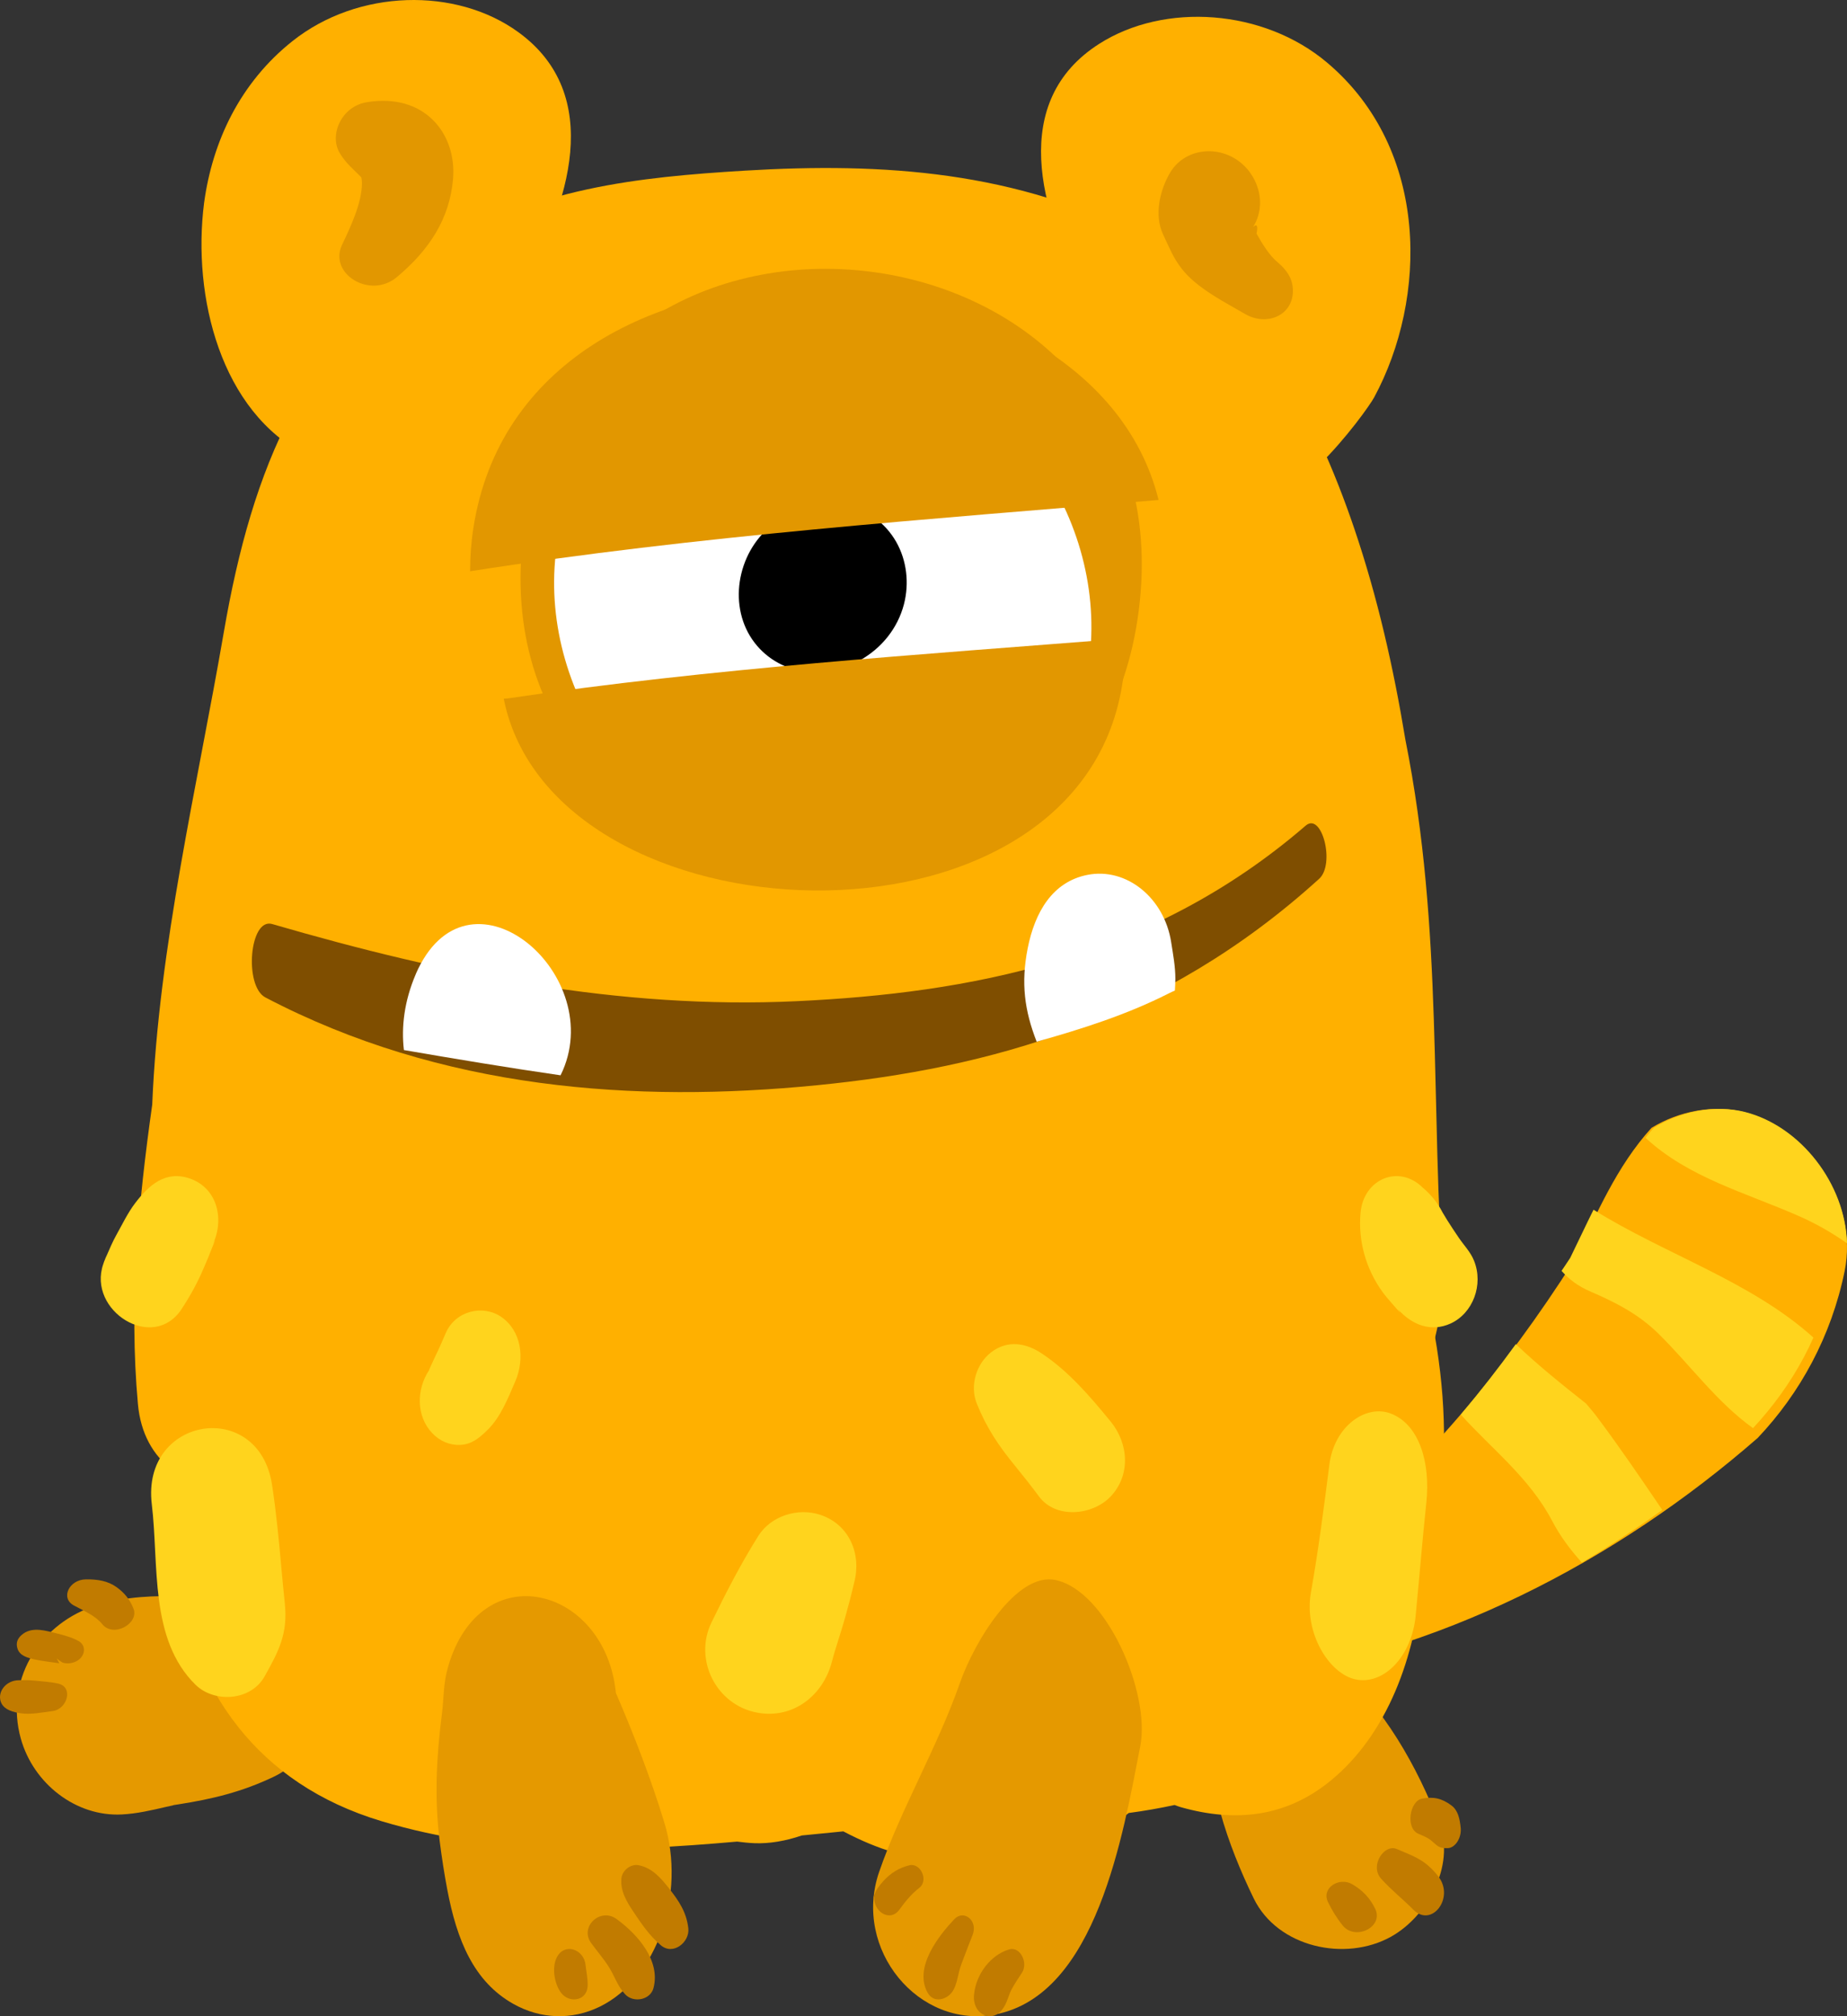 <?xml version="1.0" encoding="UTF-8"?>
<svg width="110px" height="120px" viewBox="0 0 110 120" version="1.1" xmlns="http://www.w3.org/2000/svg" xmlns:xlink="http://www.w3.org/1999/xlink">
    <rect x="0" y="0" width="110" height="120" fill="#333333" stroke="none"/>
    <title>Group 3</title>
    <g id="Student-Environmrnt---New-Treatment" stroke="none" stroke-width="1" fill="none" fill-rule="evenodd">
        <g id="Avatars" transform="translate(-329, -819)">
            <g id="Group-3" transform="translate(329, 819)">
                <path d="M5.422,95.659 C8.328,94.613 12.268,94.966 15.146,95.656 C19.483,96.695 20.558,103.726 16.3,105.75 C14.389,106.66 12.64,107.076 10.617,107.393 C10.524,107.406 10.432,107.422 10.339,107.435 C10.373,107.435 10.23,107.471 9.908,107.538 C9.026,107.743 8.165,107.946 7.252,107.993 C4.518,108.133 1.988,106.155 1.24,103.481 C0.286,100.065 2.276,96.793 5.422,95.659" id="Fill-1890" fill="#E59900"></path>
                <path d="M72.029,102.495 C72.297,98.666 76.49,96.53 79.581,99.17 C82.406,101.582 84.414,105.151 85.731,108.583 C86.675,111.047 84.999,114.068 82.847,115.266 C80.127,116.784 76.085,115.91 74.664,112.985 C73.129,109.831 71.785,105.991 72.029,102.495" id="Fill-1892" fill="#E59900"></path>
                <path d="M13.023,72.965 C15.35,66.705 19.777,58.339 25.399,52.435 C25.467,52.321 25.525,52.208 25.602,52.1 C27.323,49.691 29.698,48.067 32.373,46.978 C34.676,45.784 37.087,45.142 39.569,45.255 C43.033,44.872 46.532,44.974 49.519,45.21 C50.278,45.272 51.034,45.358 51.786,45.458 C60.499,45.691 69.697,49.961 75.775,56.655 C76.215,56.87 76.639,57.138 77.044,57.477 C78.298,58.52 79.147,60.054 79.487,61.733 C80.776,63.985 81.724,66.415 82.249,68.973 C82.75,69.486 83.1,70.254 83.293,71.297 C83.645,72.396 83.982,73.499 84.3,74.61 C85.375,78.244 86.052,82.124 85.997,85.96 C85.957,88.779 85.512,91.394 84.697,93.848 C84.327,98.63 82.603,103.218 79.276,105.959 C76.574,108.184 73.525,108.467 70.321,107.558 C70.199,107.523 70.075,107.477 69.954,107.429 C69.051,107.626 68.133,107.784 67.223,107.905 C66.643,108.36 66.043,108.782 65.398,109.152 C61.567,111.351 57.325,111.42 53.205,110.237 C52.285,109.974 51.275,109.551 50.224,108.999 C49.401,109.079 48.578,109.161 47.752,109.243 C46.789,109.573 45.815,109.739 44.932,109.703 C44.584,109.688 44.241,109.652 43.899,109.608 C36.77,110.237 29.658,110.474 22.735,108.397 C7.694,103.885 8.176,86.002 13.023,72.965" id="Fill-1894" fill="#FFB000"></path>
                <path d="M9.066,65.744 C9.457,56.298 11.758,46.743 13.332,37.613 C15.022,27.805 18.158,20.23 26.186,14.841 C31.629,11.189 38.102,10.537 44.329,10.158 C52.656,9.655 60.564,10.191 68.165,14.143 C74.567,17.471 78.294,24.503 80.66,31.472 C81.35,33.508 81.935,35.58 82.433,37.672 C82.932,39.767 83.346,41.883 83.699,44.024 C86,55.556 85.145,65.81 86,76.998 C86,76.998 83.433,93.775 74.875,93.926 C71.995,93.939 69.047,92.888 66.377,91.29 C61.259,96.942 53.239,97.204 46.656,93.689 C45.672,93.163 44.78,92.495 43.96,91.722 C42.476,93.53 40.163,94.456 37.861,93.891 C36.476,93.549 35.236,92.693 34.348,91.501 C33.182,92.106 32.004,92.693 30.792,93.228 C24.718,95.917 17.762,93.709 13.795,88.372 C11.29,88.675 8.534,87.125 8.214,83.566 C7.673,77.605 8.232,71.654 9.066,65.744" id="Fill-1896" fill="#FFB000"></path>
                <path d="M73.61,29.683 C76.261,31.558 81.358,24.54 81.841,23.648 C85.015,17.769 85.163,8.91 79.051,3.738 C75.251,0.522 69.348,0.132 65.47,2.605 C60.096,6.027 61.907,12.562 64.602,17.563 C66.264,20.648 70.699,27.621 73.61,29.683" id="Fill-1898" fill="#FFB000"></path>
                <path d="M31.021,17.159 C33.916,12.202 36.008,5.641 30.868,1.913 C27.162,-0.779 21.324,-0.654 17.424,2.442 C15.856,3.685 14.665,5.182 13.801,6.819 C12.937,8.462 12.403,10.248 12.154,12.081 C11.442,17.66 13.15,24.533 18.279,27.106 C22.551,29.681 25.97,26.248 27.777,22.458 C29.027,20.641 30.127,18.688 31.021,17.159" id="Fill-1900" fill="#FFB000"></path>
                <path d="M31.179,31.67 C34.18,8.016 70.861,12.413 67.821,36.328 C64.82,59.985 28.14,55.587 31.179,31.67 C31.792,26.827 30.562,36.509 31.179,31.67" id="Fill-1902" fill="#E29700"></path>
                <path d="M33.027,33.778 C33.269,29.694 35.173,25.637 38.364,23.225 C39.491,22.551 40.616,21.873 41.743,21.199 C44.319,20.112 47.047,19.764 49.932,20.155 C54.152,20.744 58.147,22.994 60.954,26.368 C63.763,29.742 65.218,34.037 64.973,38.221 C64.731,42.305 62.827,46.362 59.637,48.774 C58.511,49.449 57.384,50.126 56.257,50.8 C53.682,51.89 50.954,52.236 48.068,51.844 C43.848,51.256 39.853,49.005 37.046,45.633 C34.24,42.26 32.78,37.965 33.027,33.778" id="Fill-1904" fill="#FFFFFF"></path>
                <path d="M53.383,32.267 C53.998,33.359 54.163,34.703 53.834,35.97 C53.457,37.406 52.504,38.566 51.261,39.274 C51.339,39.236 51.416,39.203 51.496,39.166 C51.176,39.35 50.802,39.4 50.465,39.531 C50.408,39.553 50.31,39.473 50.253,39.497 C50.266,39.491 50.279,39.486 50.294,39.482 C50.262,39.493 50.273,39.612 50.24,39.621 C50.205,39.637 50.183,39.693 50.146,39.7 C49.326,39.988 48.51,40.08 47.68,39.927 C46.419,39.693 45.319,38.937 44.658,37.839 C43.328,35.624 44.072,32.452 46.366,30.969 C46.487,30.893 46.608,30.816 46.728,30.747 C49.098,29.368 52.05,29.911 53.383,32.267" id="Fill-1906" fill="#000000"></path>
                <path d="M78.566,52.302 C69.256,60.755 58.906,63.58 48.666,64.59 C37.827,65.662 26.304,64.865 15.805,59.365 C14.524,58.693 14.856,54.601 16.21,54.997 C26.616,58.024 36.91,60.086 47.46,59.588 C57.586,59.107 68.453,57.171 77.76,49.141 C78.728,48.305 79.527,51.43 78.566,52.302" id="Fill-1908" fill="#7F4E00"></path>
                <path d="M69.608,59.124 C67.107,60.394 64.432,61.242 61.739,62 C61.013,60.14 60.798,58.513 61.202,56.459 C61.189,56.519 61.182,56.573 61.169,56.63 C61.182,56.571 61.187,56.528 61.202,56.457 C61.222,56.353 61.238,56.276 61.25,56.201 C61.237,56.285 61.219,56.369 61.202,56.457 C61.631,54.276 62.687,52.484 64.758,52.072 C67.082,51.609 69.345,53.437 69.752,56.088 C69.865,56.809 70,57.523 70,58.26 C70,58.51 69.982,58.725 69.972,58.956 C69.851,59.01 69.728,59.063 69.608,59.124" id="Fill-1910" fill="#FFFFFF"></path>
                <path d="M33.385,64 C30.264,63.55 27.158,63.03 24.055,62.497 C23.893,61.121 24.077,59.583 24.751,58.01 C24.486,58.621 24.209,59.267 24.752,58.003 C25.231,56.89 25.002,57.424 24.754,57.994 C27.79,50.944 36.065,57.786 33.521,63.707 C33.478,63.81 33.431,63.9 33.385,64" id="Fill-1912" fill="#FFFFFF"></path>
                <path d="M74,100 C85.672,98.478 96.277,92.914 104.683,85.583 C105.958,84.236 107.048,82.726 107.923,81.069 C108.798,79.412 109.459,77.602 109.857,75.667 C110.701,71.565 107.693,67.17 103.873,66.191 C102.094,65.737 100.013,66.109 98.356,67.13 C96.265,69.434 95.096,72.245 93.737,75.039 C89.57,81.583 84.784,87.274 78.81,92.268 C76.185,95.414 74.212,98.386 74,100" id="Fill-1914" fill="#FFB000"></path>
                <path d="M107.078,72.353 C103.96,70.987 100.542,70.079 98,67.72 C98.162,67.518 98.323,67.317 98.498,67.123 C100.135,66.109 102.192,65.739 103.95,66.19 C107.231,67.036 109.901,70.445 110,74 C109.1,73.365 108.132,72.812 107.078,72.353" id="Fill-1916" fill="#FFD41D"></path>
                <path d="M93.515,74.867 C93.985,73.907 94.434,72.943 94.904,72 C99.187,74.67 104.284,76.259 108,79.61 C107.827,79.998 107.644,80.379 107.446,80.751 C106.621,82.305 105.593,83.722 104.403,85 C102.257,83.469 100.669,81.249 98.785,79.392 C97.58,78.204 96.191,77.502 94.713,76.867 C93.959,76.543 93.422,76.119 93,75.639 C93.17,75.381 93.347,75.129 93.515,74.867" id="Fill-1918" fill="#FFD41D"></path>
                <path d="M90.276,80 C91.599,81.262 93.031,82.406 94.465,83.542 C94.713,83.831 94.957,84.123 95.189,84.436 C96.51,86.208 97.757,88.035 99,89.869 C97.453,90.977 95.857,92.027 94.208,93 C93.517,92.233 92.911,91.421 92.441,90.524 C91.098,87.958 88.825,86.224 87,84.195 C88.139,82.841 89.228,81.443 90.276,80" id="Fill-1920" fill="#FFD41D"></path>
                <path d="M52.355,111.42 C53.656,107.647 55.813,104.042 57.166,100.173 C58.031,97.698 60.542,93.554 62.862,94.039 C65.903,94.675 68.532,100.765 67.907,103.944 C66.886,109.162 65.31,118.719 59.293,119.891 C54.705,120.787 50.776,116.005 52.355,111.42" id="Fill-1922" fill="#E59900"></path>
                <path d="M26.191,109.621 C26.313,110.574 26.458,111.517 26.636,112.454 C27.207,115.473 28.211,117.941 30.579,119.272 C32.202,120.182 34.06,120.242 35.714,119.435 C39.119,117.775 40.881,112.773 39.56,108.457 C38.748,105.806 37.757,103.257 36.681,100.762 C36.046,94.399 28.621,92.505 26.686,99.203 C26.388,100.233 26.446,101.004 26.319,102.003 C25.991,104.584 25.864,107.018 26.191,109.621" id="Fill-1924" fill="#E59900"></path>
                <path d="M70.381,15.996 C69.853,15.308 69.703,14.869 69.271,13.958 C68.705,12.766 69.111,11.227 69.703,10.25 C70.643,8.7 72.941,8.553 74.254,10.028 C74.771,10.612 75.058,11.371 75.043,12.117 C75.031,12.628 74.893,13.093 74.629,13.506 C74.862,13.302 74.93,13.436 74.834,13.903 C75.171,14.514 75.621,15.224 76.073,15.595 C76.623,16.054 77.001,16.584 77,17.306 C76.998,18.811 75.41,19.422 74.161,18.692 C73.046,18.039 71.292,17.177 70.381,15.996" id="Fill-1926" fill="#E29700"></path>
                <path d="M21.83,6.086 C25.274,5.506 27.213,7.957 26.981,10.66 C26.78,12.984 25.605,14.85 23.63,16.497 C22.034,17.826 19.557,16.291 20.371,14.571 C20.891,13.475 21.544,12.095 21.557,10.919 C21.555,10.885 21.554,10.591 21.503,10.539 C21.02,10.049 20.594,9.712 20.229,9.102 C19.597,8.045 20.321,6.34 21.83,6.086" id="Fill-1928" fill="#E29700"></path>
                <path d="M78.074,94.772 C78.521,92.258 78.846,89.72 79.172,87.173 C79.466,84.863 81.361,83.563 82.838,84.134 C84.548,84.799 85.194,87.093 84.95,89.408 C84.713,91.653 84.529,93.908 84.312,96.158 C84.078,98.607 82.391,100.32 80.713,99.95 C79.137,99.601 77.648,97.168 78.074,94.772" id="Fill-1930" fill="#FFD41D"></path>
                <path d="M66.133,89.081 C65.078,90.184 62.888,90.427 61.879,89.068 C61.417,88.444 60.936,87.837 60.447,87.238 C59.479,86.054 58.756,84.992 58.167,83.521 C57.745,82.456 58.157,81.155 59.025,80.488 C59.991,79.747 61.085,79.917 62.035,80.55 C63.659,81.629 64.903,83.092 66.147,84.607 C67.217,85.915 67.355,87.803 66.133,89.081" id="Fill-1932" fill="#FFD41D"></path>
                <path d="M50.321,96.312 C50.08,97.186 49.769,98.04 49.541,98.915 C49.022,100.907 47.237,102.331 45.095,101.933 C42.647,101.477 41.3,98.775 42.373,96.565 C43.229,94.801 44.119,93.075 45.163,91.413 C45.922,90.211 47.53,89.716 48.863,90.162 C50.603,90.747 51.316,92.519 50.871,94.192 C50.707,94.905 50.521,95.611 50.321,96.312" id="Fill-1934" fill="#FFD41D"></path>
                <path d="M25.549,81.561 C25.543,81.556 25.559,81.51 25.62,81.382 C25.724,81.166 25.82,80.94 25.927,80.719 C26.15,80.27 26.346,79.805 26.545,79.346 C27.134,77.984 28.791,77.643 29.856,78.381 C31.05,79.204 31.275,80.853 30.69,82.213 C30.246,83.243 29.807,84.357 29.028,85.115 C28.527,85.605 28.081,85.971 27.392,85.998 C26.789,86.022 26.192,85.774 25.747,85.304 C24.778,84.291 24.795,82.702 25.549,81.561" id="Fill-1936" fill="#FFD41D"></path>
                <path d="M16.203,88.377 C16.452,90.012 16.609,91.656 16.756,93.303 C16.819,94.011 16.889,94.714 16.962,95.419 C17.152,97.231 16.609,98.256 15.761,99.772 C14.929,101.258 12.748,101.358 11.646,100.274 C8.884,97.564 9.473,93.131 9.04,89.527 C8.409,84.286 15.416,83.199 16.203,88.377" id="Fill-1938" fill="#FFD41D"></path>
                <path d="M6.15,75.235 C6.164,75.194 6.177,75.153 6.192,75.111 C6.207,75.074 6.214,75.038 6.23,75 C6.224,75.024 6.217,75.048 6.21,75.07 C6.26,74.936 6.309,74.806 6.375,74.678 C6.546,74.292 6.704,73.909 6.91,73.54 C7.272,72.893 7.601,72.198 8.048,71.609 C8.869,70.527 9.863,69.653 11.287,70.136 C12.968,70.707 13.393,72.612 12.645,74.12 C12.886,73.611 12.843,73.755 12.516,74.549 C12.401,74.864 12.261,75.167 12.131,75.476 C11.757,76.352 11.35,77.093 10.824,77.899 C9.122,80.511 5.185,78.009 6.15,75.235" id="Fill-1940" fill="#FFD41D"></path>
                <path d="M81.028,72.183 C81.211,70.149 83.329,69.288 84.729,70.683 C85.22,71.091 85.614,71.581 85.91,72.156 C85.904,72.149 86.104,72.477 86.186,72.614 C86.408,72.97 86.645,73.32 86.88,73.669 C87.188,74.123 87.583,74.517 87.79,75.042 C88.362,76.467 87.723,78.164 86.391,78.773 C85.225,79.303 84.09,78.856 83.264,77.931 C83.505,78.259 83.372,78.128 82.864,77.537 C82.677,77.326 82.502,77.12 82.336,76.892 C81.355,75.539 80.875,73.866 81.028,72.183" id="Fill-1942" fill="#FFD41D"></path>
                <path d="M60.087,116.028 C60.765,115.819 61.246,116.83 60.866,117.41 C60.655,117.733 60.442,118.044 60.257,118.383 C60.087,118.698 60.014,119.06 59.84,119.372 C59.608,119.792 59.258,120.076 58.789,119.982 C58.245,119.874 57.947,119.314 58.008,118.726 C58.13,117.468 59.01,116.359 60.087,116.028" id="Fill-1944" fill="#C17B00"></path>
                <path d="M56.838,114.223 C57.399,113.631 58.272,114.311 57.918,115.182 C57.687,115.749 57.472,116.337 57.252,116.911 C57.004,117.552 57.019,118.404 56.472,118.794 C56.081,119.075 55.537,119.121 55.242,118.596 C54.4,117.08 55.954,115.156 56.838,114.223" id="Fill-1946" fill="#C17B00"></path>
                <path d="M52.056,112.794 C52.076,112.739 52.105,112.697 52.128,112.645 C52.159,112.567 52.195,112.489 52.249,112.41 C52.355,112.255 52.47,112.113 52.594,111.973 C53.037,111.478 53.557,111.162 54.167,111.016 C54.815,110.86 55.326,111.914 54.748,112.363 C54.279,112.728 53.934,113.149 53.577,113.642 C52.991,114.461 51.986,113.731 52.074,112.894 C51.982,113.126 51.975,113.096 52.056,112.794" id="Fill-1948" fill="#C17B00"></path>
                <path d="M38.036,111.014 C38.84,111.173 39.358,111.774 39.846,112.394 C40.428,113.135 40.88,113.793 40.993,114.763 C41.09,115.596 40.085,116.404 39.355,115.777 C38.667,115.189 38.22,114.525 37.719,113.777 C37.32,113.184 36.937,112.54 37.009,111.799 C37.057,111.321 37.562,110.919 38.036,111.014" id="Fill-1950" fill="#C17B00"></path>
                <path d="M36.724,114.218 C37.991,115.143 39.347,116.698 38.919,118.326 C38.731,119.04 37.732,119.22 37.24,118.706 C36.778,118.22 36.615,117.631 36.269,117.082 C35.951,116.577 35.554,116.127 35.205,115.643 C34.503,114.674 35.755,113.51 36.724,114.218" id="Fill-1952" fill="#C17B00"></path>
                <path d="M33.15,116.521 C33.599,115.597 34.779,116.003 34.872,116.949 C34.907,117.293 35.016,117.773 34.998,118.198 C34.96,119.065 34.003,119.216 33.51,118.715 C33.049,118.245 32.833,117.163 33.15,116.521" id="Fill-1954" fill="#C17B00"></path>
                <path d="M84.685,107.053 C85.382,106.919 85.867,107.034 86.437,107.452 C86.831,107.743 86.939,108.233 86.995,108.807 C87.048,109.403 86.658,109.974 86.242,109.996 C85.654,110.03 85.589,109.821 85.215,109.528 C84.984,109.341 84.725,109.255 84.472,109.142 C83.689,108.802 83.963,107.191 84.685,107.053" id="Fill-1956" fill="#C17B00"></path>
                <path d="M83.206,110.056 C83.777,110.31 84.239,110.459 84.763,110.812 C85.094,111.037 85.407,111.347 85.668,111.689 C86.646,112.97 85.255,114.752 84.174,113.661 C83.54,113.021 82.854,112.489 82.247,111.808 C81.562,111.04 82.44,109.71 83.206,110.056" id="Fill-1958" fill="#C17B00"></path>
                <path d="M80.536,112.147 C81.179,112.522 81.601,112.987 81.903,113.61 C82.423,114.688 80.718,115.527 79.969,114.604 C79.617,114.17 79.331,113.702 79.09,113.206 C78.68,112.363 79.762,111.692 80.536,112.147" id="Fill-1960" fill="#C17B00"></path>
                <path d="M1.109,100.004 C1.39,100.002 1.69,99.99 1.971,100.019 C2.479,100.072 2.976,100.095 3.468,100.205 C4.387,100.41 4.011,101.724 3.138,101.838 C2.527,101.916 1.836,102.063 1.229,101.97 C0.788,101.905 0.297,101.774 0.092,101.389 C-0.057,101.106 -0.024,100.749 0.185,100.466 C0.391,100.181 0.749,100.004 1.109,100.004" id="Fill-1962" fill="#C17B00"></path>
                <path d="M3.33,97.205 C3.804,97.323 4.27,97.444 4.678,97.671 C5.141,97.927 5.088,98.531 4.629,98.828 C4.371,98.994 4.028,99.044 3.741,98.959 C3.706,98.947 3.523,98.829 3.376,98.707 C3.425,98.801 3.476,98.898 3.53,98.994 C3.346,98.972 3.165,98.945 2.985,98.919 C2.691,98.876 2.4,98.838 2.115,98.777 C1.634,98.678 1.163,98.542 1.037,98.107 C0.934,97.762 1.044,97.473 1.398,97.224 C1.98,96.814 2.764,97.066 3.33,97.205" id="Fill-1964" fill="#C17B00"></path>
                <path d="M5.113,94 C5.823,93.992 6.423,94.092 6.944,94.464 C7.434,94.816 7.742,95.219 7.948,95.738 C8.302,96.625 6.753,97.494 6.092,96.668 C5.678,96.158 5.021,95.889 4.408,95.559 C3.573,95.114 4.124,94.011 5.113,94" id="Fill-1966" fill="#C17B00"></path>
                <path d="M69,29.756 C64.905,13.154 31.224,11.787 28.193,31.425 C28.055,32.315 27.997,33.169 28,34 C41.568,31.877 55.299,30.909 69,29.756" id="Fill-1968" fill="#E29700"></path>
                <path d="M26.5,33.5 C27.165,28.304 25.834,38.696 26.5,33.5" id="Fill-1970" fill="#E29700"></path>
                <path d="M30.243,41.568 C30.16,41.579 30.078,41.581 30,41.584 C32.919,56.212 64.061,57.654 66.825,40.808 C66.987,39.831 67.031,38.894 66.98,38 C54.703,38.969 42.396,39.768 30.243,41.568" id="Fill-1972" fill="#E29700"></path>
            </g>
        </g>
    </g>
</svg>